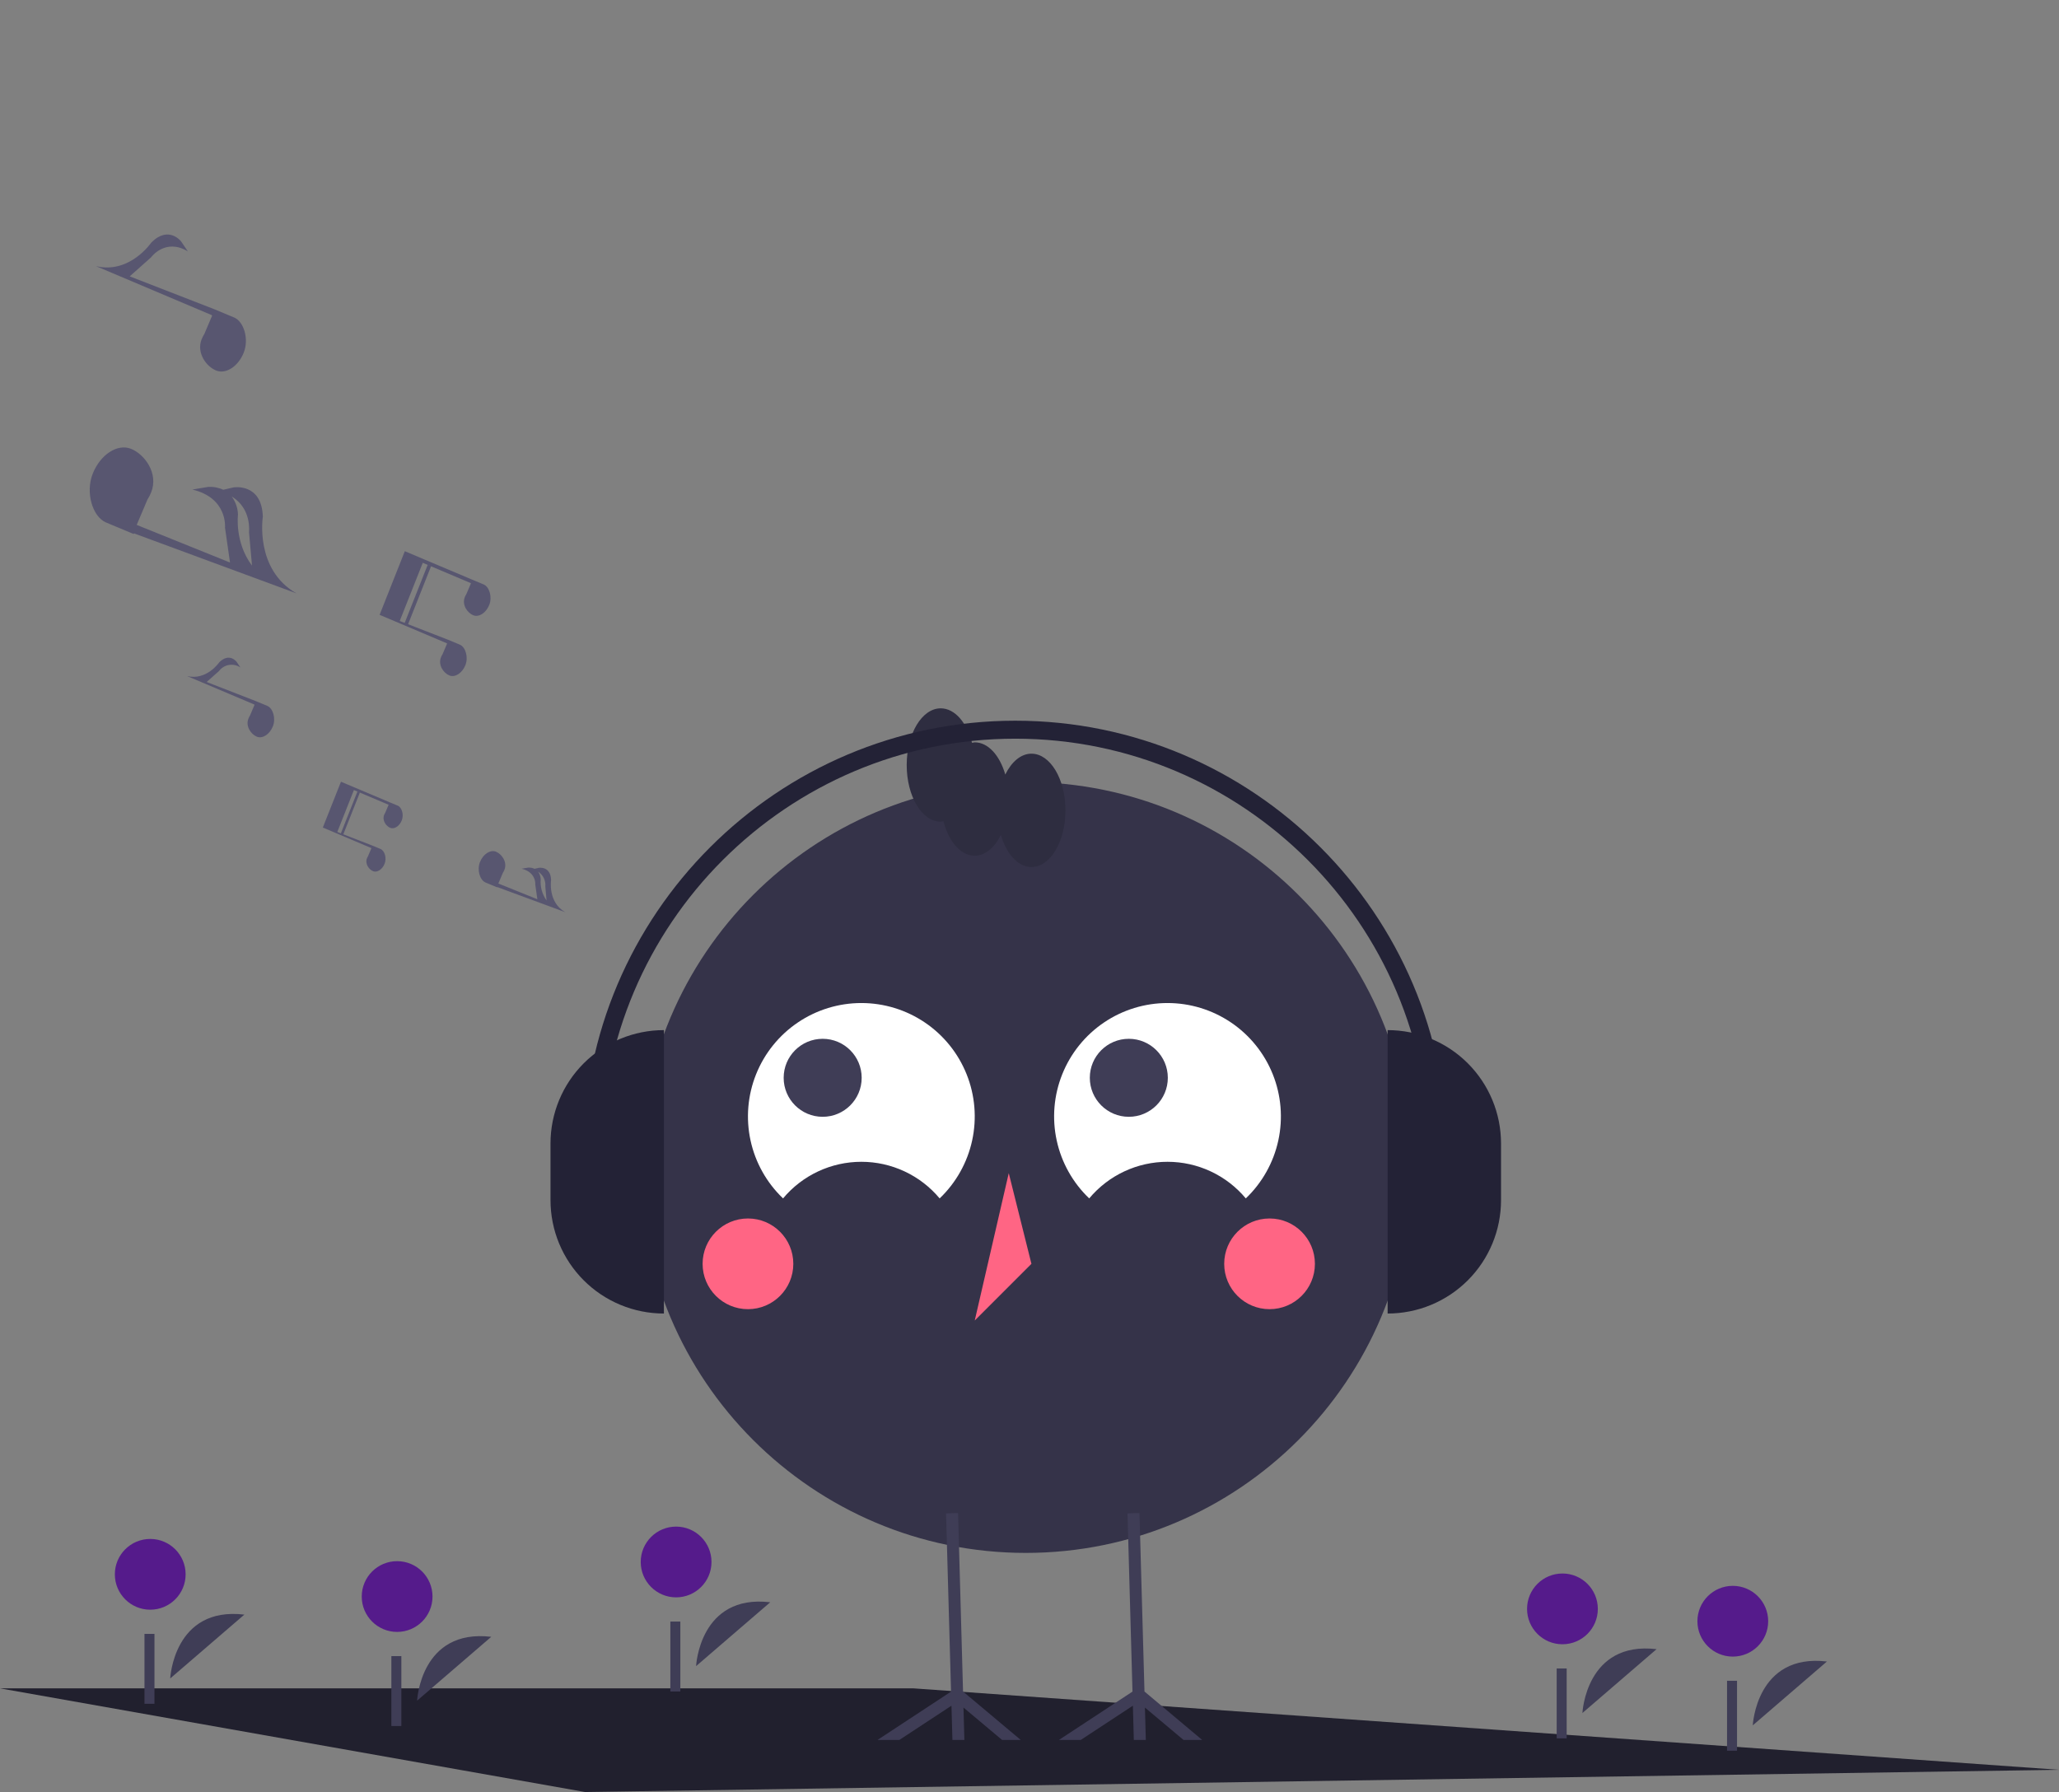 <svg width="463" height="403" viewBox="0 0 463 403" fill="none" xmlns="http://www.w3.org/2000/svg">
<rect x="0" y="0" width="463" height="403" fill="#808080" stroke="none"/>
<g clip-path="url(#clip0)">
<path d="M463 398.004L131.563 403L0 379.686H205.387L463 398.004Z" fill="#21202E"/>
<path d="M93.792 382.457C93.792 382.457 94.568 366.209 110.466 368.097L93.792 382.457Z" fill="#3F3D56"/>
<path d="M89.3 366.995C93.695 366.995 97.257 363.433 97.257 359.039C97.257 354.645 93.695 351.083 89.3 351.083C84.905 351.083 81.343 354.645 81.343 359.039C81.343 363.433 84.905 366.995 89.3 366.995Z" fill="#551B8B"/>
<path d="M90.251 372.436H88.005V388.157H90.251V372.436Z" fill="#3F3D56"/>
<path d="M355.833 385.232C355.833 385.232 356.609 368.984 372.507 370.873L355.833 385.232Z" fill="#3F3D56"/>
<path d="M351.341 369.77C355.736 369.77 359.298 366.208 359.298 361.814C359.298 357.42 355.736 353.858 351.341 353.858C346.946 353.858 343.384 357.42 343.384 361.814C343.384 366.208 346.946 369.77 351.341 369.77Z" fill="#551B8B"/>
<path d="M352.292 375.212H350.046V390.932H352.292V375.212Z" fill="#3F3D56"/>
<path d="M394.14 388.008C394.14 388.008 394.915 371.76 410.814 373.648L394.14 388.008Z" fill="#3F3D56"/>
<path d="M389.648 372.546C394.042 372.546 397.605 368.984 397.605 364.59C397.605 360.196 394.042 356.634 389.648 356.634C385.253 356.634 381.691 360.196 381.691 364.59C381.691 368.984 385.253 372.546 389.648 372.546Z" fill="#551B8B"/>
<path d="M390.599 377.987H388.353V393.707H390.599V377.987Z" fill="#3F3D56"/>
<path d="M156.527 374.685C156.527 374.685 157.302 358.437 173.2 360.326L156.527 374.685Z" fill="#3F3D56"/>
<path d="M152.034 359.223C156.429 359.223 159.991 355.661 159.991 351.267C159.991 346.873 156.429 343.311 152.034 343.311C147.64 343.311 144.077 346.873 144.077 351.267C144.077 355.661 147.64 359.223 152.034 359.223Z" fill="#551B8B"/>
<path d="M152.986 364.665H150.74V380.385H152.986V364.665Z" fill="#3F3D56"/>
<path d="M38.275 377.461C38.275 377.461 39.05 361.213 54.949 363.101L38.275 377.461Z" fill="#3F3D56"/>
<path d="M33.783 361.999C38.177 361.999 41.74 358.437 41.74 354.043C41.74 349.649 38.177 346.087 33.783 346.087C29.388 346.087 25.826 349.649 25.826 354.043C25.826 358.437 29.388 361.999 33.783 361.999Z" fill="#551B8B"/>
<path d="M34.734 367.44H32.488V383.161H34.734V367.44Z" fill="#3F3D56"/>
<path d="M230.661 349.227C278.54 349.227 317.354 310.418 317.354 262.545C317.354 214.673 278.54 175.864 230.661 175.864C182.782 175.864 143.968 214.673 143.968 262.545C143.968 310.418 182.782 349.227 230.661 349.227Z" fill="#353349"/>
<path d="M176.082 269.504C178.235 266.926 180.928 264.853 183.97 263.431C187.013 262.008 190.33 261.271 193.689 261.271C197.047 261.271 200.365 262.008 203.407 263.431C206.449 264.853 209.142 266.926 211.295 269.504C214.979 265.987 217.526 261.448 218.606 256.471C219.687 251.494 219.252 246.308 217.357 241.581C215.463 236.853 212.196 232.801 207.977 229.948C203.759 227.094 198.782 225.568 193.689 225.568C188.595 225.568 183.619 227.094 179.4 229.948C175.182 232.801 171.914 236.853 170.02 241.581C168.126 246.308 167.691 251.494 168.771 256.471C169.851 261.448 172.398 265.987 176.082 269.504Z" fill="white"/>
<path d="M244.927 269.504C247.08 266.926 249.772 264.853 252.815 263.431C255.857 262.008 259.175 261.271 262.533 261.271C265.892 261.271 269.209 262.008 272.252 263.431C275.294 264.853 277.987 266.926 280.14 269.504C283.824 265.987 286.37 261.448 287.451 256.471C288.531 251.494 288.096 246.308 286.202 241.581C284.307 236.853 281.04 232.801 276.822 229.948C272.603 227.094 267.627 225.568 262.533 225.568C257.44 225.568 252.463 227.094 248.245 229.948C244.026 232.801 240.759 236.853 238.865 241.581C236.97 246.308 236.535 251.494 237.616 256.471C238.696 261.448 241.242 265.987 244.927 269.504Z" fill="white"/>
<path d="M184.991 251.152C189.835 251.152 193.762 247.225 193.762 242.382C193.762 237.538 189.835 233.612 184.991 233.612C180.146 233.612 176.22 237.538 176.22 242.382C176.22 247.225 180.146 251.152 184.991 251.152Z" fill="#3F3D56"/>
<path d="M253.833 251.152C258.677 251.152 262.604 247.225 262.604 242.382C262.604 237.538 258.677 233.612 253.833 233.612C248.988 233.612 245.062 237.538 245.062 242.382C245.062 247.225 248.988 251.152 253.833 251.152Z" fill="#3F3D56"/>
<path d="M168.191 294.414C173.824 294.414 178.39 289.848 178.39 284.216C178.39 278.584 173.824 274.018 168.191 274.018C162.558 274.018 157.992 278.584 157.992 284.216C157.992 289.848 162.558 294.414 168.191 294.414Z" fill="#FF6584"/>
<path d="M285.481 294.414C291.114 294.414 295.68 289.848 295.68 284.216C295.68 278.584 291.114 274.018 285.481 274.018C279.848 274.018 275.282 278.584 275.282 284.216C275.282 289.848 279.848 294.414 285.481 294.414Z" fill="#FF6584"/>
<path d="M226.836 263.82L219.187 296.963L231.935 284.216L226.836 263.82Z" fill="#FF6584"/>
<path d="M266.141 391.293L257.456 384.005L257.658 391.293H254.961L254.746 383.587L243.02 391.293H238.111L254.658 380.418L254.017 357.584L253.538 340.339L256.229 340.265L256.714 357.584L257.355 380.398L270.334 391.293H266.141Z" fill="#3F3D56"/>
<path d="M225.341 391.293L216.656 384.005L216.858 391.293H214.168L213.952 383.587L202.227 391.293H197.318L213.858 380.418L213.218 357.584L212.739 340.339L215.436 340.265L215.921 357.584L216.555 380.398L229.535 391.293H225.341Z" fill="#3F3D56"/>
<path d="M231.936 169.491C229.557 169.491 227.458 171.338 226.055 174.176C224.819 169.909 222.221 166.941 219.187 166.941C218.98 166.962 218.776 166.996 218.574 167.044C217.408 162.488 214.697 159.293 211.537 159.293C207.313 159.293 203.888 165 203.888 172.04C203.888 179.08 207.313 184.787 211.537 184.787C211.743 184.767 211.948 184.732 212.15 184.684C213.316 189.24 216.026 192.436 219.187 192.436C221.565 192.436 223.664 190.588 225.067 187.75C226.303 192.018 228.902 194.985 231.936 194.985C236.16 194.985 239.585 189.278 239.585 182.238C239.585 175.198 236.16 169.491 231.936 169.491Z" fill="#2E2D40"/>
<path d="M149.288 295.394C145.94 295.394 142.624 294.734 139.531 293.453C136.437 292.172 133.626 290.294 131.258 287.927C128.891 285.559 127.013 282.749 125.731 279.656C124.45 276.563 123.79 273.247 123.79 269.899V257.152C123.79 250.391 126.477 243.906 131.258 239.125C136.04 234.344 142.526 231.658 149.288 231.658V295.394Z" fill="#232236"/>
<path d="M312.033 231.658C315.382 231.658 318.697 232.317 321.791 233.598C324.885 234.879 327.695 236.757 330.063 239.125C332.431 241.492 334.309 244.303 335.59 247.396C336.872 250.489 337.531 253.804 337.531 257.152V269.899C337.531 273.247 336.872 276.563 335.59 279.656C334.309 282.749 332.431 285.559 330.063 287.927C327.695 290.294 324.885 292.172 321.791 293.453C318.697 294.734 315.382 295.394 312.033 295.394V231.658H312.033Z" fill="#232236"/>
<path d="M325.395 259.155H321.349C321.349 207.855 279.608 166.12 228.301 166.12C176.994 166.12 135.253 207.855 135.253 259.155H131.207C131.207 205.625 174.763 162.075 228.301 162.075C281.839 162.075 325.395 205.625 325.395 259.155Z" fill="#232236"/>
<path d="M89.467 181.193L89.468 181.192L87.567 180.4L79.548 177.011L76.673 175.796L76.453 176.353L72.591 186.101L83.459 190.7L83.516 190.751L82.783 192.478C82.683 192.636 82.597 192.803 82.528 192.976C82.015 194.271 82.984 195.559 83.9 195.922C84.815 196.285 85.974 195.529 86.487 194.234C86.993 192.956 86.498 191.334 85.606 190.942L85.606 190.94L83.706 190.149L77.204 187.621L80.919 178.243L80.368 178.025L76.652 187.407L75.848 187.094L79.579 177.676L79.677 177.717L87.32 180.952L87.377 181.003L86.645 182.73C86.544 182.888 86.459 183.054 86.389 183.228C85.876 184.523 86.845 185.811 87.761 186.174C88.677 186.536 89.835 185.781 90.348 184.486C90.854 183.208 90.36 181.585 89.467 181.193Z" fill="#585670"/>
<path d="M127.08 205.125C123.135 202.87 123.924 197.921 123.924 197.921C123.825 194.706 121.169 195.161 121.169 195.161L120.202 195.382C119.753 195.174 119.258 195.082 118.764 195.116L117.293 195.364C120.642 196.15 120.367 198.952 120.367 198.952L120.836 202.227L112.061 198.687L113.069 196.312C113.208 196.093 113.327 195.861 113.424 195.62C114.136 193.821 112.79 192.032 111.518 191.528C110.246 191.025 108.637 192.074 107.925 193.873C107.222 195.647 107.909 197.901 109.149 198.446L109.147 198.448L111.787 199.547L111.807 199.485L127.08 205.125ZM122.624 199.37L122.905 202.505C121.911 201.111 121.445 199.41 121.588 197.704C121.564 197.098 121.36 196.512 121 196.023C121.553 196.377 121.997 196.877 122.284 197.468C122.57 198.059 122.688 198.717 122.624 199.37V199.37Z" fill="#585670"/>
<path d="M60.142 158.761L60.143 158.759L57.504 157.66L46.471 153.372L49.255 150.895C49.8 150.169 50.605 149.681 51.501 149.535C52.396 149.388 53.314 149.593 54.062 150.108L53.198 148.823C53.198 148.823 51.574 146.673 49.3 148.948C49.3 148.948 46.486 153.095 42.067 152.038L57.16 158.426L57.239 158.497L56.222 160.895C56.083 161.115 55.964 161.346 55.867 161.587C55.155 163.386 56.501 165.175 57.773 165.679C59.045 166.183 60.654 165.133 61.366 163.334C62.069 161.56 61.382 159.306 60.142 158.761Z" fill="#585670"/>
<path d="M100.533 144.727L99.516 147.124C99.377 147.344 99.258 147.575 99.161 147.816C98.449 149.615 99.794 151.404 101.067 151.908C102.339 152.412 103.948 151.362 104.66 149.563C105.363 147.789 104.676 145.535 103.436 144.991L103.437 144.989L100.798 143.889L91.767 140.379L96.927 127.353L96.162 127.051L91.001 140.081L89.884 139.647L95.066 126.566L95.202 126.623L105.817 131.116L105.896 131.187L104.879 133.585C104.74 133.804 104.621 134.036 104.524 134.277C103.812 136.076 105.157 137.865 106.43 138.369C107.702 138.873 109.311 137.823 110.023 136.024C110.726 134.25 110.039 131.996 108.799 131.451L108.8 131.449L106.161 130.35L95.373 125.79L95.372 125.79L95.022 125.642L91.03 123.955L85.361 138.268L100.454 144.655L100.533 144.727Z" fill="#585670"/>
<path d="M52.703 71.425L52.704 71.422L48.16 69.529L29.168 62.148L33.961 57.883C33.961 57.883 37.15 53.46 42.236 56.528L40.749 54.318C40.749 54.318 37.952 50.616 34.038 54.532C34.038 54.532 29.194 61.672 21.587 59.852L47.569 70.847L47.705 70.971L45.954 75.098C45.715 75.476 45.51 75.875 45.343 76.29C44.117 79.386 46.433 82.466 48.623 83.333C50.813 84.201 53.583 82.393 54.809 79.297C56.019 76.243 54.837 72.363 52.703 71.425Z" fill="#585670"/>
<path d="M66.648 133.434C57.216 128.042 59.104 116.21 59.104 116.21C58.867 108.523 52.515 109.611 52.515 109.611L50.203 110.139C49.129 109.64 47.947 109.422 46.766 109.503L43.249 110.095C51.257 111.976 50.599 118.673 50.599 118.673L51.721 126.504L30.74 118.041L33.149 112.362C33.482 111.838 33.766 111.284 33.997 110.708C35.701 106.407 32.483 102.129 29.442 100.925C26.4 99.72 22.554 102.23 20.85 106.531C19.17 110.773 20.812 116.162 23.776 117.464L23.773 117.469L30.085 120.097L30.132 119.948L66.648 133.434ZM55.994 119.675L56.669 127.196C52.708 121.938 53.517 115.691 53.517 115.691C53.462 114.241 52.972 112.84 52.112 111.67C56.663 114.393 55.994 119.675 55.994 119.675H55.994Z" fill="#585670"/>
</g>
<defs>
<clipPath id="clip0">
<rect width="463" height="403" fill="white"/>
</clipPath>
</defs>
</svg>
